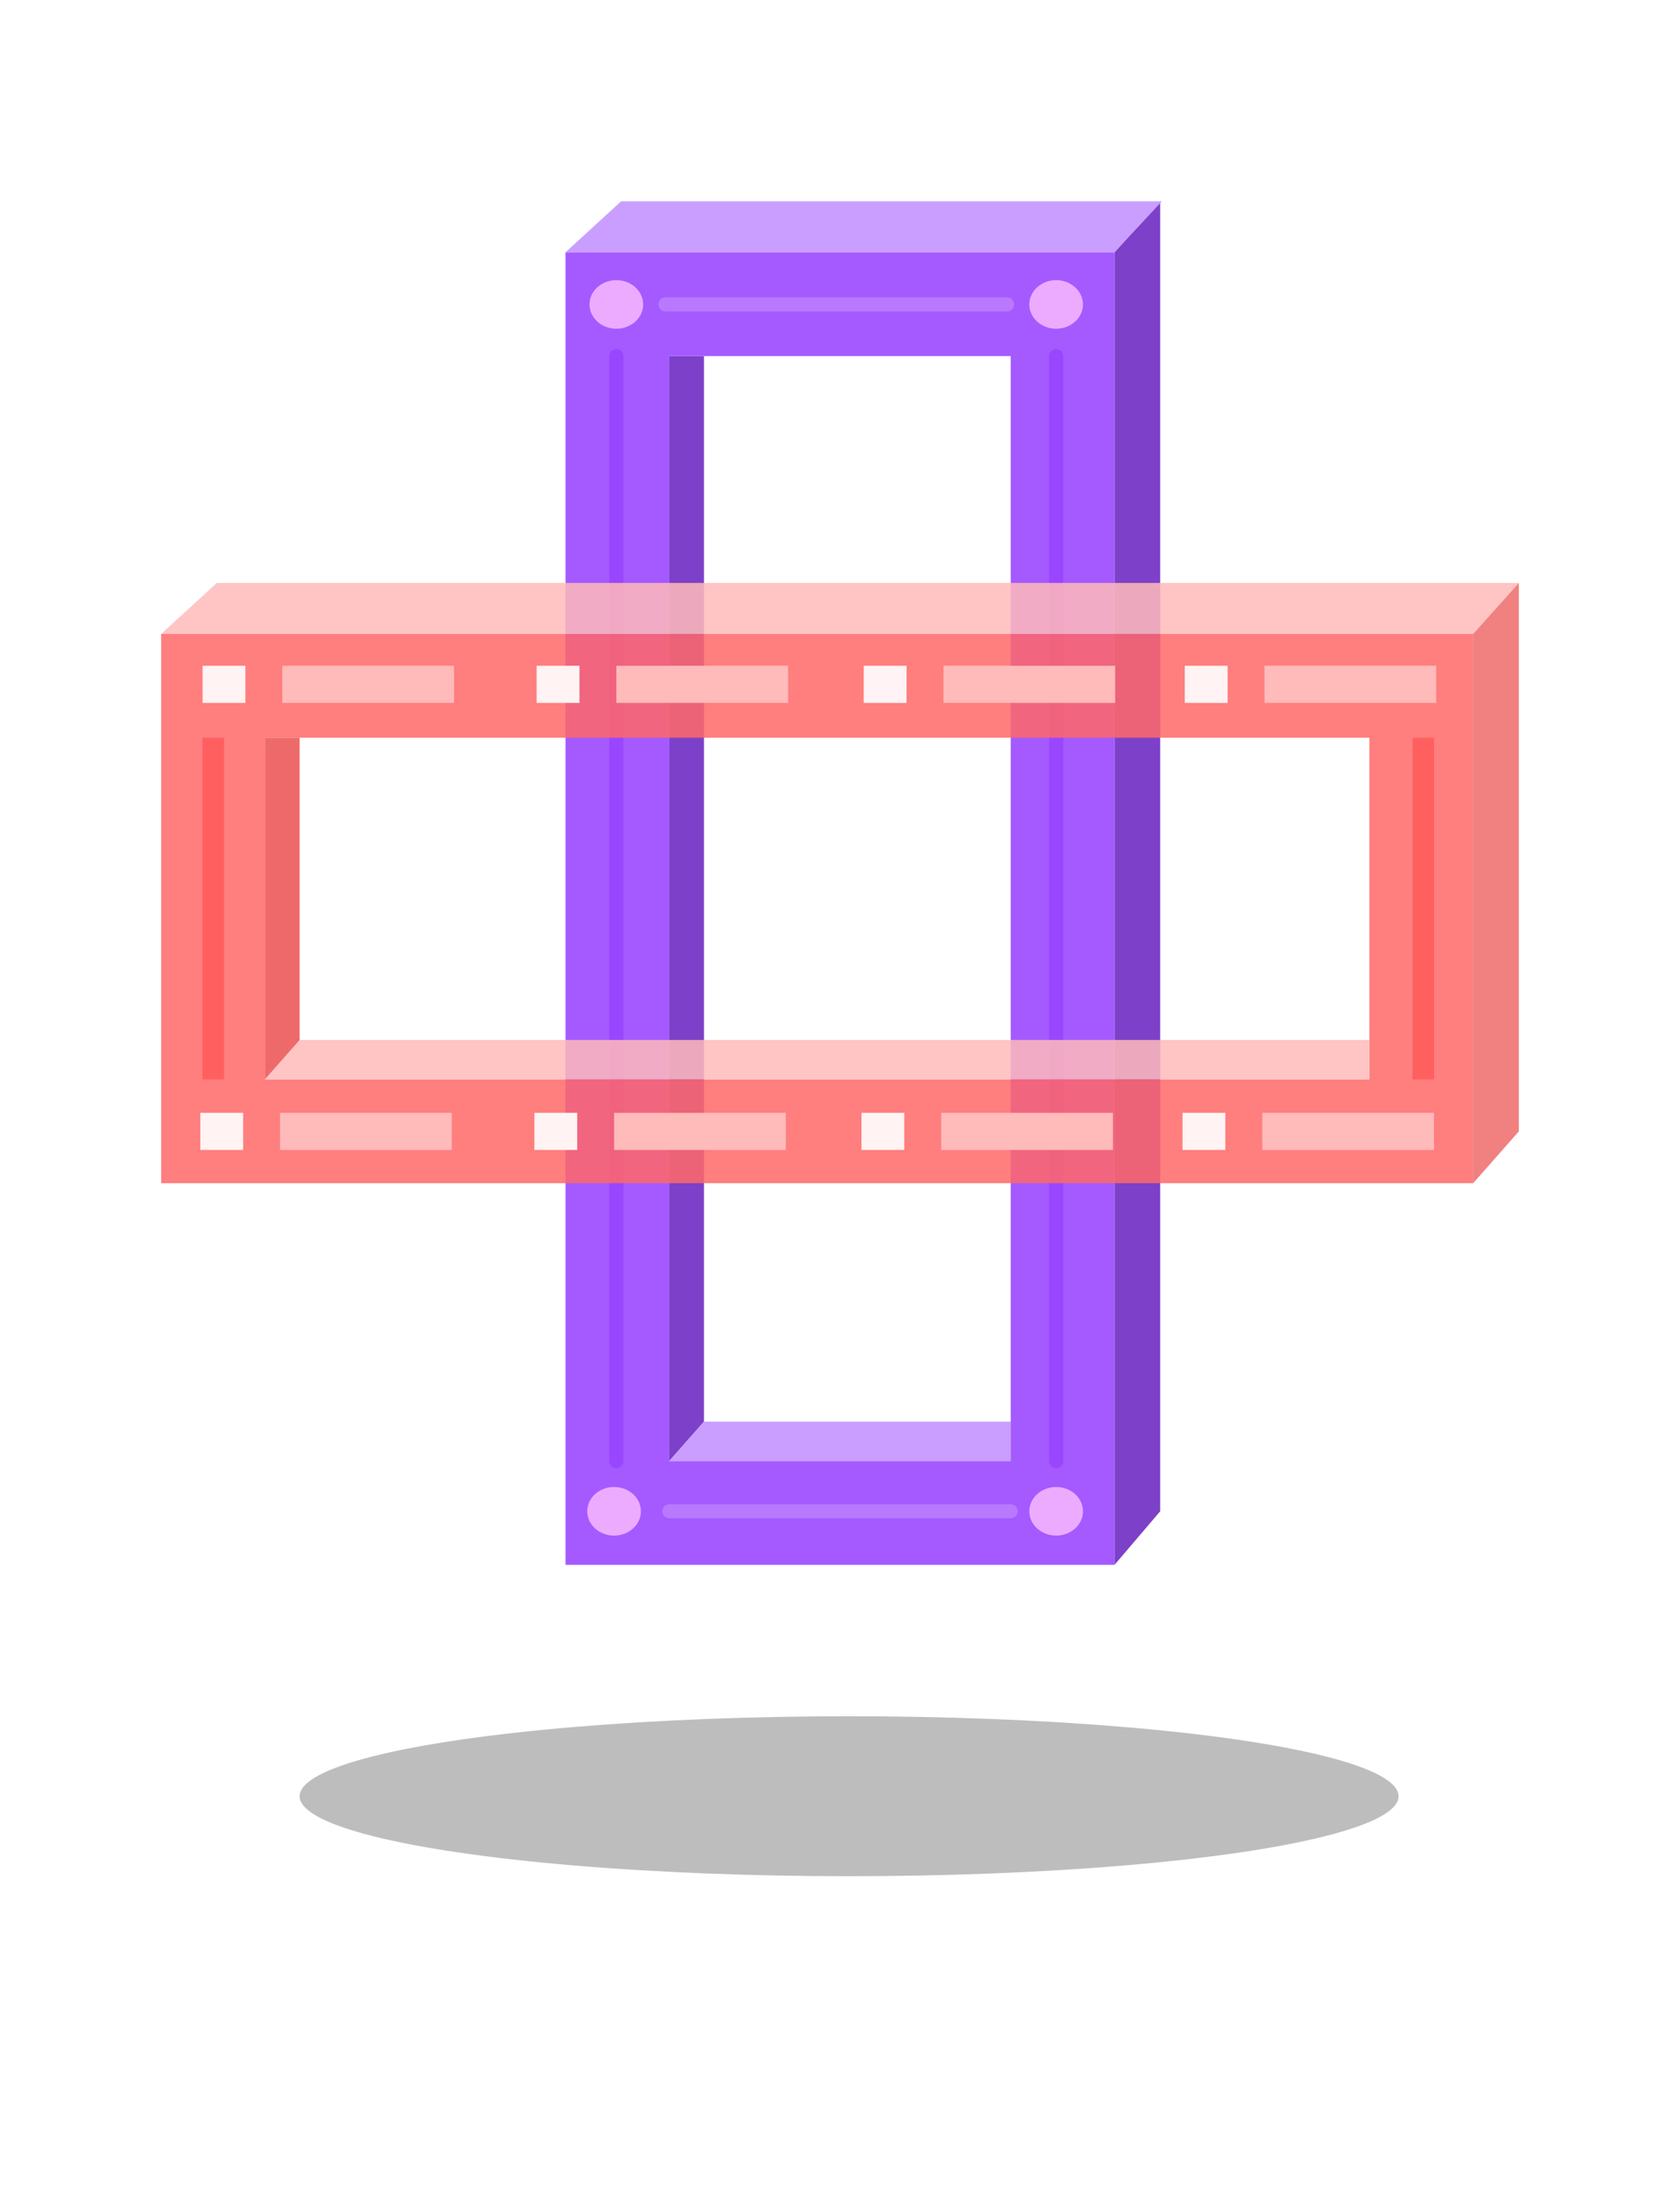 <?xml version="1.0" encoding="UTF-8" standalone="no"?><!-- Generator: Gravit.io --><svg xmlns="http://www.w3.org/2000/svg" xmlns:xlink="http://www.w3.org/1999/xlink" style="isolation:isolate" viewBox="0 0 476 620" width="476pt" height="620pt"><defs><clipPath id="_clipPath_RuJCzYlJTrk6jPS1gGvEttt8VVonSl5P"><rect width="476" height="620"/></clipPath></defs><g clip-path="url(#_clipPath_RuJCzYlJTrk6jPS1gGvEttt8VVonSl5P)"><line x1="299.241" y1="413.785" x2="299.241" y2="100.845" vector-effect="non-scaling-stroke" stroke-width="4" stroke="rgb(184,121,255)" stroke-linejoin="round" stroke-linecap="round" stroke-miterlimit="3"/><line x1="174.63" y1="413.785" x2="174.63" y2="100.845" vector-effect="non-scaling-stroke" stroke-width="4" stroke="rgb(184,121,255)" stroke-linejoin="round" stroke-linecap="round" stroke-miterlimit="3"/><line x1="189.62" y1="428.012" x2="286.38" y2="428.012" vector-effect="non-scaling-stroke" stroke-width="4" stroke="rgb(184,121,255)" stroke-linejoin="round" stroke-linecap="round" stroke-miterlimit="3"/><path d=" M 189.62 413.785 L 199.46 402.619 L 199.46 100.845 L 189.62 100.845 L 189.62 413.785 Z " fill="rgb(125,64,200)"/><path d=" M 315.776 71.449 L 315.776 443.181 L 328.72 428.012 L 328.72 57 L 315.776 71.449 Z " fill="rgb(125,64,200)"/><g opacity="0.85"><path d=" M 160.224 71.449 L 315.776 71.449 L 315.776 443.181 L 160.224 443.181 L 160.224 71.449 Z  M 189.62 100.845 L 286.38 100.845 L 286.38 413.785 L 189.62 413.785 L 189.62 100.845 Z " fill-rule="evenodd" fill="rgb(148,61,255)"/></g><g opacity="0.85"><path d=" M 45.662 335.091 L 45.662 179.539 L 417.394 179.539 L 417.394 335.091 L 45.662 335.091 Z  M 75.058 305.695 L 75.058 208.935 L 387.998 208.935 L 387.998 305.695 L 75.058 305.695 Z " fill-rule="evenodd" fill="rgb(255,103,103)"/></g><g opacity="0.85"><path d=" M 45.662 179.539 L 61.438 165.09 L 153.752 165.09 L 430.338 165.09 L 417.394 179.539 L 45.662 179.539 Z " fill="rgb(255,186,186)"/></g><path d=" M 160.224 71.449 L 176 57 L 268.314 57 L 329.214 57 L 315.776 71.449 L 160.224 71.449 Z " fill="rgb(202,158,255)"/><g opacity="0.85"><path d=" M 417.394 179.539 L 417.394 335.091 L 430.338 320.416 L 430.338 165.09 L 417.394 179.539 Z " fill="rgb(238,106,106)"/></g><g opacity="0.85"><path d=" M 75.058 305.695 L 84.898 294.529 L 387.998 294.529 L 387.998 305.695 L 75.058 305.695 Z " fill="rgb(255,186,186)"/></g><path d=" M 189.62 413.785 L 199.46 402.619 L 286.38 402.619 L 286.38 413.785 L 189.62 413.785 Z " fill="rgb(202,158,255)"/><path d=" M 75.058 305.695 L 84.898 294.529 L 84.898 208.935 L 75.058 208.935 L 75.058 305.695 Z " fill="rgb(238,106,106)"/><rect x="57.393" y="188.551" width="12.135" height="10.517" transform="matrix(1,0,0,1,0,0)" fill="rgb(255,243,243)"/><rect x="79.978" y="188.551" width="48.672" height="10.517" transform="matrix(1,0,0,1,0,0)" fill="rgb(255,186,186)"/><rect x="152.045" y="188.551" width="12.135" height="10.517" transform="matrix(1,0,0,1,0,0)" fill="rgb(255,243,243)"/><rect x="174.63" y="188.551" width="48.672" height="10.517" transform="matrix(1,0,0,1,0,0)" fill="rgb(255,186,186)"/><rect x="244.719" y="188.551" width="12.135" height="10.517" transform="matrix(1,0,0,1,0,0)" fill="rgb(255,243,245)"/><rect x="267.304" y="188.551" width="48.672" height="10.517" transform="matrix(1,0,0,1,0,0)" fill="rgb(255,186,186)"/><rect x="335.686" y="188.551" width="12.135" height="10.517" transform="matrix(1,0,0,1,0,0)" fill="rgb(255,243,243)"/><rect x="358.271" y="188.551" width="48.672" height="10.517" transform="matrix(1,0,0,1,0,0)" fill="rgb(255,186,186)"/><rect x="56.753" y="315.158" width="12.135" height="10.517" transform="matrix(1,0,0,1,0,0)" fill="rgb(255,243,243)"/><rect x="79.338" y="315.158" width="48.672" height="10.517" transform="matrix(1,0,0,1,0,0)" fill="rgb(255,186,186)"/><rect x="151.405" y="315.158" width="12.135" height="10.517" transform="matrix(1,0,0,1,0,0)" fill="rgb(255,243,243)"/><rect x="173.99" y="315.158" width="48.672" height="10.517" transform="matrix(1,0,0,1,0,0)" fill="rgb(255,186,186)"/><rect x="244.079" y="315.158" width="12.135" height="10.517" transform="matrix(1,0,0,1,0,0)" fill="rgb(255,243,243)"/><rect x="266.665" y="315.158" width="48.672" height="10.517" transform="matrix(1,0,0,1,0,0)" fill="rgb(255,186,186)"/><rect x="335.046" y="315.158" width="12.135" height="10.517" transform="matrix(1,0,0,1,0,0)" fill="rgb(255,243,243)"/><rect x="357.631" y="315.158" width="48.672" height="10.517" transform="matrix(1,0,0,1,0,0)" fill="rgb(255,186,186)"/><rect x="57.393" y="208.935" width="6.067" height="96.76" transform="matrix(1,0,0,1,0,0)" fill="rgb(255,95,95)"/><rect x="400.236" y="208.935" width="6.067" height="96.76" transform="matrix(1,0,0,1,0,0)" fill="rgb(255,95,95)"/><ellipse vector-effect="non-scaling-stroke" cx="173.99" cy="428.012" rx="7.601" ry="6.882" fill="rgb(237,171,255)"/><ellipse vector-effect="non-scaling-stroke" cx="174.63" cy="86.219" rx="7.601" ry="6.882" fill="rgb(237,171,255)"/><ellipse vector-effect="non-scaling-stroke" cx="299.241" cy="428.012" rx="7.601" ry="6.882" fill="rgb(237,171,255)"/><ellipse vector-effect="non-scaling-stroke" cx="299.241" cy="86.219" rx="7.601" ry="6.882" fill="rgb(237,171,255)"/><line x1="189.62" y1="428.012" x2="286.38" y2="428.012" vector-effect="non-scaling-stroke" stroke-width="4" stroke="rgb(184,121,255)" stroke-linejoin="round" stroke-linecap="round" stroke-miterlimit="3"/><line x1="188.555" y1="86.219" x2="285.316" y2="86.219" vector-effect="non-scaling-stroke" stroke-width="4" stroke="rgb(184,121,255)" stroke-linejoin="round" stroke-linecap="round" stroke-miterlimit="3"/><defs><filter id="fnGJaURH8SwrlmEt4EREGc2CRT4B8l7j" x="-200%" y="-200%" width="400%" height="400%" filterUnits="objectBoundingBox" color-interpolation-filters="sRGB"><feGaussianBlur xmlns="http://www.w3.org/2000/svg" stdDeviation="7.084"/></filter></defs><g filter="url(#fnGJaURH8SwrlmEt4EREGc2CRT4B8l7j)"><ellipse vector-effect="non-scaling-stroke" cx="240.579" cy="508.709" rx="155.681" ry="22.652" fill="rgb(189,189,189)"/></g></g></svg>